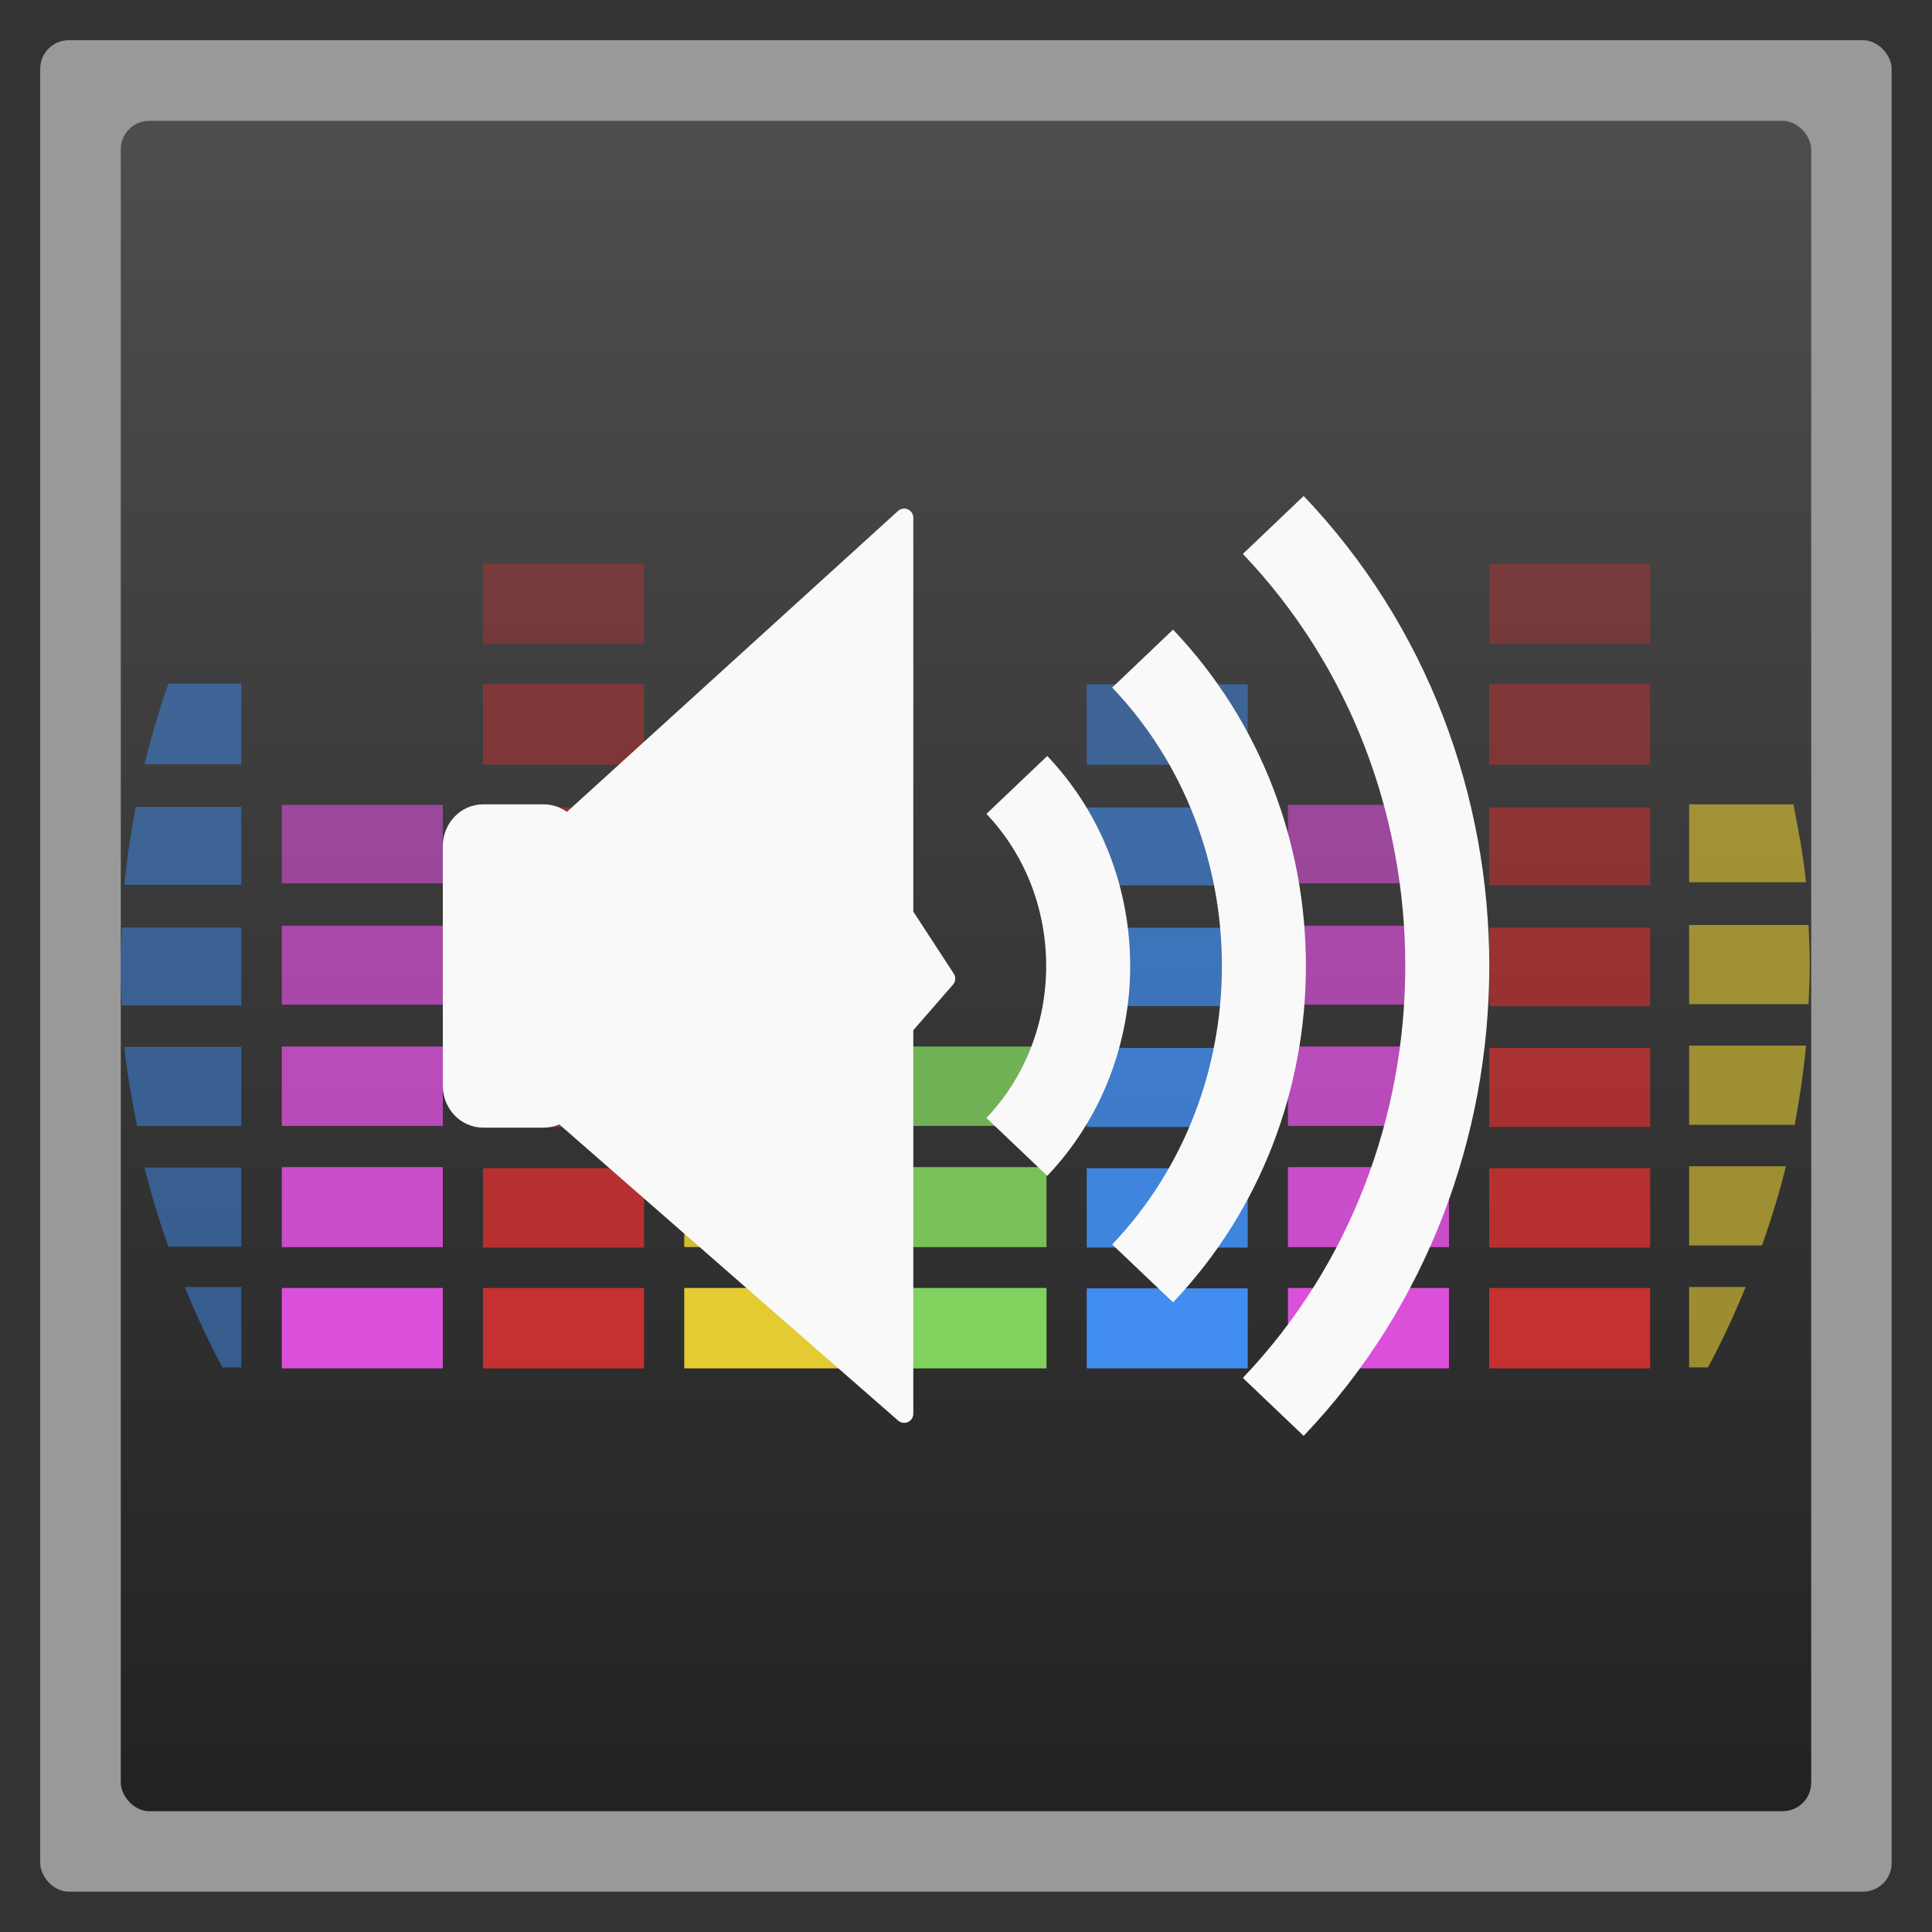 <svg width="48" xmlns="http://www.w3.org/2000/svg" viewBox="0 0 13.547 13.547" height="48" xmlns:xlink="http://www.w3.org/1999/xlink">
<rect x="0" y="0" width="13.547" height="13.547" fill="#333333" stroke="none"/>
<defs>
<linearGradient id="linearGradient4460">
<stop offset="0" style="stop-color:#222"/>
<stop offset="1" style="stop-color:#4e4e4e"/>
</linearGradient>
<linearGradient gradientTransform="matrix(1.105 0 0 1.105 -134.279 -295.762)" xlink:href="#linearGradient4460" id="linearGradient3212" y1="279.096" y2="268.33" gradientUnits="userSpaceOnUse" x2="0"/>
</defs>
<g style="fill-rule:evenodd">
<rect width="12.982" x=".282" y=".282" rx="0.2" height="12.982" style="opacity:.5;fill:#fff"/>
<rect width="11.853" x=".847" y=".847" rx="0.2" height="11.853" style="fill:url(#linearGradient3212)"/>
</g>
<g style="fill:#e4cb32" transform="translate(0 .282)">
<rect width="1.129" x="4.798" y="8.749" rx=".006" height=".564" ry=".001"/>
<rect width="1.129" x="4.798" y="7.898" rx=".006" ry=".001" height=".564" style="opacity:.9"/>
<rect width="1.129" x="4.798" y="7.056" rx=".006" height=".557" ry=".001" style="opacity:.8"/>
<rect width="1.129" x="4.798" y="6.209" rx=".006" ry=".001" height=".553" style="opacity:.7"/>
<rect width="1.129" x="4.798" y="5.362" rx=".006" height=".55" ry=".001" style="opacity:.6"/>
</g>
<g style="fill:#418df0" transform="translate(0 .282)">
<rect width="1.129" x="7.62" y="8.752" rx=".006" height=".561" ry=".001"/>
<rect width="1.129" x="7.62" y="7.909" rx=".006" ry=".001" height=".557" style="opacity:.9"/>
<rect width="1.129" x="7.62" y="7.066" rx=".006" height=".554" ry=".001" style="opacity:.8"/>
<rect width="1.129" x="7.62" y="6.223" rx=".006" ry=".001" height=".55" style="opacity:.7"/>
<rect width="1.129" x="7.62" y="5.38" rx=".006" height=".546" ry=".001" style="opacity:.6"/>
<rect width="1.129" x="7.62" y="4.516" rx=".006" ry=".001" height=".564" style="opacity:.5"/>
</g>
<g style="fill:#db50db" transform="translate(0 .282)">
<rect width="1.129" x="9.031" y="8.749" rx=".006" ry=".001" height=".564"/>
<rect width="1.129" x="9.031" y="7.902" rx=".006" height=".561" ry=".001" style="opacity:.9"/>
<rect width="1.129" x="9.031" y="7.056" rx=".006" ry=".001" height=".557" style="opacity:.8"/>
<rect width="1.129" x="9.031" y="6.209" rx=".006" height=".553" ry=".001" style="opacity:.7"/>
<rect width="1.129" x="9.031" y="5.362" rx=".006" ry=".001" height=".55" style="opacity:.6"/>
</g>
<g style="fill:#80d15e" transform="translate(0 .282)">
<rect width="1.129" x="6.209" y="8.749" rx=".006" ry=".001" height=".564"/>
<rect width="1.129" x="6.209" y="7.902" rx=".006" height=".561" ry=".001" style="opacity:.9"/>
<rect width="1.129" x="6.209" y="7.056" rx=".006" ry=".001" height=".557" style="opacity:.8"/>
</g>
<g style="fill:#c53030" transform="translate(0 .423)">
<rect width="1.129" x="3.387" y="8.608" rx=".006" height=".564" ry=".001"/>
<rect width="1.129" x="3.387" y="7.768" rx=".006" ry=".001" height=".557" style="opacity:.9"/>
<rect width="1.129" x="3.387" y="6.925" rx=".006" height=".554" ry=".001" style="opacity:.8"/>
<rect width="1.129" x="3.387" y="6.082" rx=".006" ry=".001" height=".55" style="opacity:.7"/>
<rect width="1.129" x="3.387" y="5.239" rx=".006" height=".546" ry=".001" style="opacity:.6"/>
<rect width="1.129" x="3.387" y="4.374" rx=".006" ry=".001" height=".564" style="opacity:.5"/>
<rect width="1.129" x="3.387" y="3.528" rx=".006" height=".564" ry=".001" style="opacity:.4"/>
</g>
<g style="fill:#db50db" transform="translate(-7.055 .282)">
<rect width="1.129" x="9.031" y="8.749" rx=".006" height=".564" ry=".001"/>
<rect width="1.129" x="9.031" y="7.902" rx=".006" ry=".001" height=".561" style="opacity:.9"/>
<rect width="1.129" x="9.031" y="7.056" rx=".006" height=".557" ry=".001" style="opacity:.8"/>
<rect width="1.129" x="9.031" y="6.209" rx=".006" ry=".001" height=".553" style="opacity:.7"/>
<rect width="1.129" x="9.031" y="5.362" rx=".006" height=".55" ry=".001" style="opacity:.6"/>
</g>
<path style="opacity:.5;fill:#418df0" d="M 4.188 17 C 3.96 17.647 3.758 18.325 3.594 19 L 5.969 19 C 5.981 19 6 19.002 6 19 L 6 17 C 6 16.998 5.981 17 5.969 17 L 4.188 17 z M 3.375 20.062 C 3.256 20.697 3.155 21.347 3.094 22 L 5.969 22 C 5.981 22 6 22.002 6 22 L 6 20.062 C 6 20.061 5.981 20.062 5.969 20.062 L 3.375 20.062 z M 3.031 23.062 C 3.018 23.371 3 23.688 3 24 C 3 24.332 3.016 24.671 3.031 25 L 5.969 25 C 5.981 25 6 25.002 6 25 L 6 23.062 C 6 23.061 5.981 23.062 5.969 23.062 L 3.031 23.062 z M 3.094 26.031 C 3.157 26.697 3.283 27.355 3.406 28 L 5.969 28 C 5.981 28 6 28.002 6 28 L 6 26.031 C 6 26.029 5.981 26.031 5.969 26.031 L 3.094 26.031 z M 3.594 29.031 C 3.756 29.696 3.964 30.362 4.188 31 L 5.969 31 C 5.981 31 6 31.002 6 31 L 6 29.031 C 6 29.029 5.981 29.031 5.969 29.031 L 3.594 29.031 z M 4.594 32 C 4.875 32.684 5.183 33.354 5.531 34 L 5.969 34 C 5.981 34 6 34.002 6 34 L 6 32 C 6 31.998 5.981 32 5.969 32 L 4.594 32 z " transform="scale(.282)"/>
<g style="fill:#c53030" transform="translate(7.055 .423)">
<rect width="1.129" x="3.387" y="8.608" rx=".006" ry=".001" height=".564"/>
<rect width="1.129" x="3.387" y="7.768" rx=".006" height=".557" ry=".001" style="opacity:.9"/>
<rect width="1.129" x="3.387" y="6.925" rx=".006" ry=".001" height=".554" style="opacity:.8"/>
<rect width="1.129" x="3.387" y="6.082" rx=".006" height=".55" ry=".001" style="opacity:.7"/>
<rect width="1.129" x="3.387" y="5.239" rx=".006" ry=".001" height=".546" style="opacity:.6"/>
<rect width="1.129" x="3.387" y="4.374" rx=".006" height=".564" ry=".001" style="opacity:.5"/>
<rect width="1.129" x="3.387" y="3.528" rx=".006" ry=".001" height=".564" style="opacity:.4"/>
</g>
<g style="fill:#f9f9f9;stroke:#f9f9f9" transform="translate(-.16 -.119)">
<path style="stroke-width:.176" d="m 3.548,5.847 0.425,0 c 0.107,0 0.195,0.091 0.195,0.206 l 0,1.679 c 0,0.113 -0.088,0.206 -0.195,0.206 l -0.425,0 c -0.108,0 -0.195,-0.092 -0.195,-0.206 l 0,-1.679 c 0,-0.114 0.087,-0.206 0.195,-0.206 z"/>
<g style="stroke-linejoin:round">
<path style="stroke-linecap:round;stroke-width:.128" d="m 4.086,5.943 2.414,-2.194 0,2.781 0.294,0.451 -0.294,0.338 0,2.713 -2.423,-2.118 z"/>
<g style="fill-opacity:0;stroke-width:.589">
<path d="m 7.29,5.623 c 0.667,0.701 0.667,1.837 0,2.538"/>
<path d="m 8.172,4.737 c 1.134,1.19 1.134,3.12 0,4.311"/>
<path d="m 9.088,3.8 c 1.627,1.707 1.627,4.477 0,6.184"/>
</g>
</g>
</g>
<path style="opacity:.6;fill:#e4cb32" d="M 42 20 L 42 21.938 C 42 21.939 42.02 21.938 42.031 21.938 L 44.906 21.938 C 44.843 21.283 44.715 20.635 44.594 20 L 42.031 20 C 42.02 20 42 19.998 42 20 z M 42 23 L 42 24.969 C 42 24.971 42.02 24.969 42.031 24.969 L 44.969 24.969 C 44.983 24.65 45 24.322 45 24 C 45 23.668 44.984 23.329 44.969 23 L 42.031 23 C 42.02 23 42 22.998 42 23 z M 42 26 L 42 27.969 C 42 27.971 42.02 27.969 42.031 27.969 L 44.625 27.969 C 44.747 27.325 44.844 26.664 44.906 26 L 42.031 26 C 42.02 26 42 25.998 42 26 z M 42 29 L 42 30.969 C 42 30.971 42.02 30.969 42.031 30.969 L 43.812 30.969 C 44.036 30.33 44.245 29.666 44.406 29 L 42.031 29 C 42.02 29 42 28.998 42 29 z M 42 32 L 42 34 C 42 34.002 42.02 34 42.031 34 L 42.469 34 C 42.817 33.354 43.125 32.684 43.406 32 L 42.031 32 C 42.02 32 42 31.998 42 32 z " transform="scale(.282)"/>
</svg>
